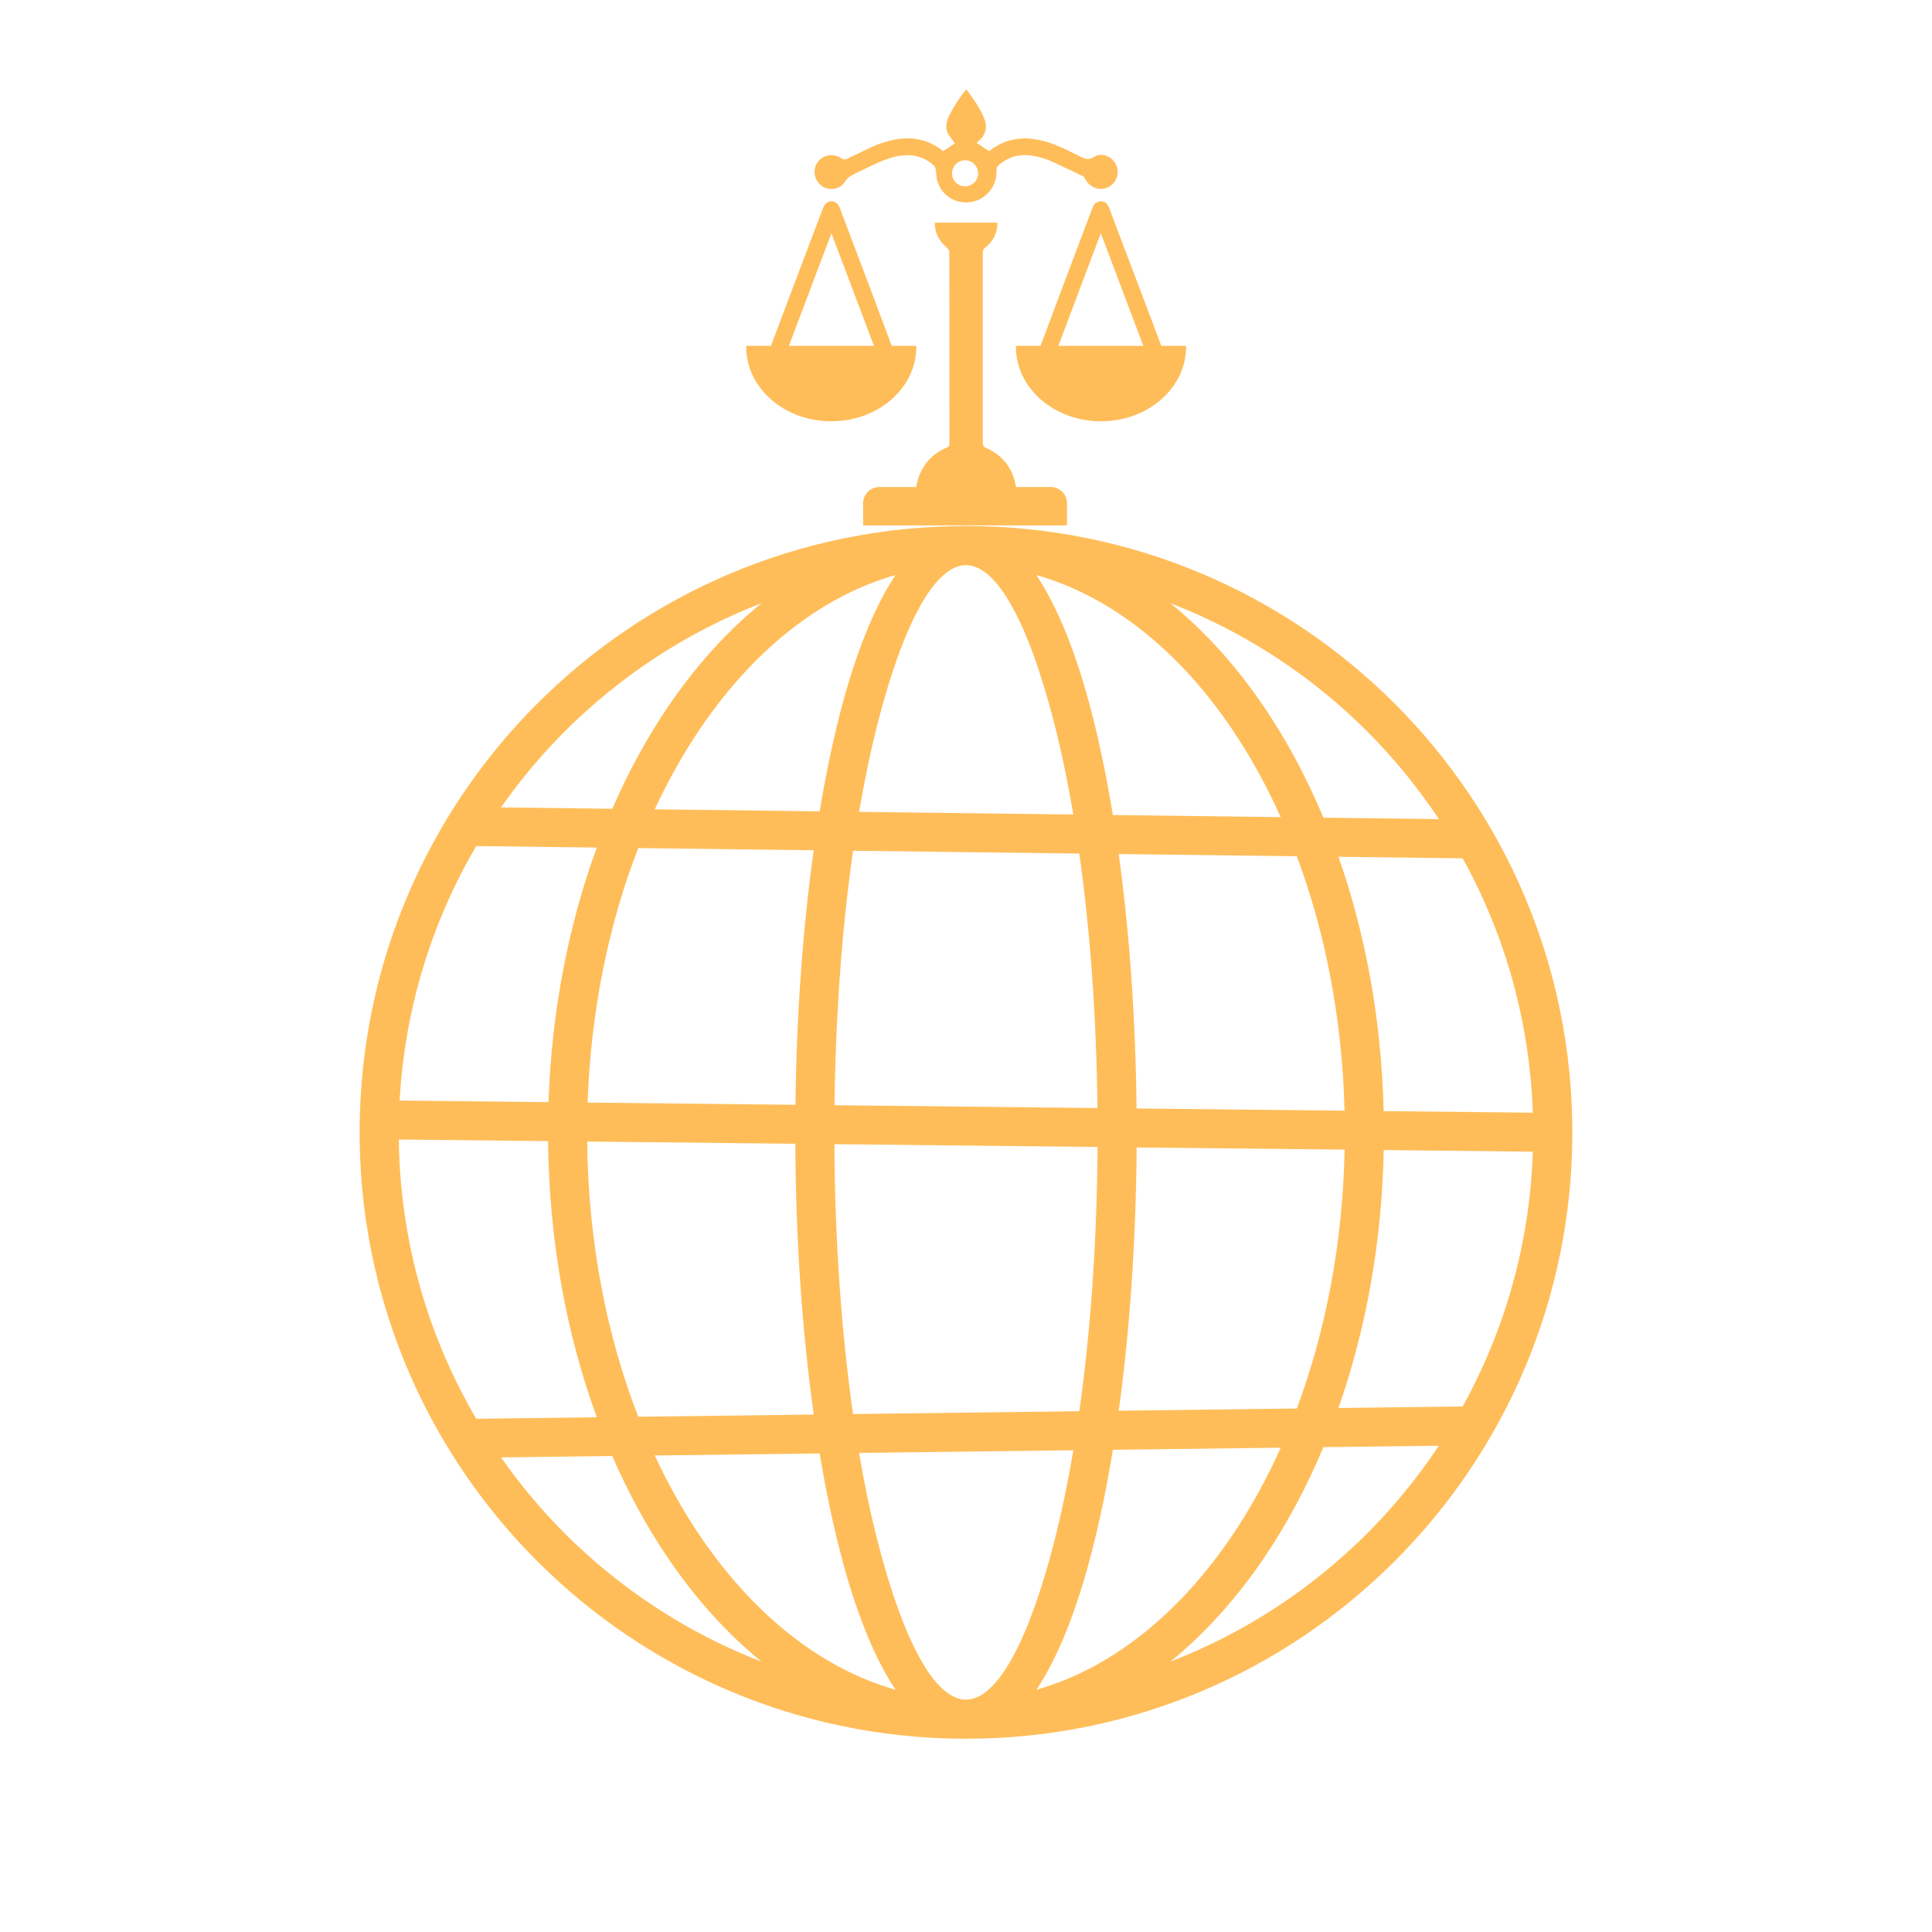 <svg xmlns="http://www.w3.org/2000/svg" xmlns:xlink="http://www.w3.org/1999/xlink" width="500" zoomAndPan="magnify" viewBox="0 0 375 375" height="500" preserveAspectRatio="xMidYMid meet" version="1.0"><defs><clipPath id="27028f6e79"><path d="M 69.805 102.105 L 305.305 102.105 L 305.305 337.605 L 69.805 337.605 Z M 69.805 102.105 " clip-rule="nonzero"/></clipPath><clipPath id="396ddd55fe"><path d="M 144.824 39 L 178 39 L 178 82 L 144.824 82 Z M 144.824 39 " clip-rule="nonzero"/></clipPath><clipPath id="a5d85ce25c"><path d="M 197 39 L 230.324 39 L 230.324 82 L 197 82 Z M 197 39 " clip-rule="nonzero"/></clipPath><clipPath id="74c1323355"><path d="M 158 17.289 L 217 17.289 L 217 40 L 158 40 Z M 158 17.289 " clip-rule="nonzero"/></clipPath></defs><g clip-path="url(#27028f6e79)"><path fill="#ffbd59" d="M 270.715 136.578 C 249.422 115.289 220.008 102.113 187.52 102.105 C 187.512 102.105 187.5 102.105 187.496 102.105 C 187.488 102.105 187.477 102.105 187.473 102.105 C 154.98 102.113 125.566 115.289 104.273 136.578 C 97.773 143.082 92.035 150.344 87.191 158.215 C 87.098 158.344 87.016 158.473 86.945 158.617 C 76.07 176.445 69.805 197.391 69.805 219.797 C 69.805 242.207 76.07 263.148 86.938 280.98 C 87.016 281.121 87.098 281.25 87.188 281.379 C 92.027 289.254 97.773 296.516 104.273 303.016 C 125.57 324.312 155 337.488 187.496 337.488 C 219.988 337.488 249.418 324.312 270.715 303.016 C 292.012 281.723 305.188 252.293 305.188 219.797 C 305.188 187.305 292.012 157.875 270.715 136.578 Z M 283.906 272.996 L 259.793 273.293 C 265.094 258.199 268.23 241.211 268.582 223.227 L 297.523 223.539 C 296.93 241.434 292.062 258.246 283.906 272.996 Z M 77.41 221.18 L 106.383 221.492 C 106.57 240.84 109.973 259.07 115.84 275.09 L 92.441 275.383 C 83.098 259.438 77.652 240.934 77.41 221.18 Z M 92.441 164.219 L 115.84 164.512 C 110.395 179.371 107.07 196.137 106.465 213.93 L 77.57 213.617 C 78.566 195.664 83.855 178.863 92.441 164.219 Z M 220.602 215.156 C 220.418 197.383 219.188 180.625 217.148 165.77 L 251.711 166.199 C 257.223 180.914 260.523 197.695 260.977 215.586 Z M 187.496 329.898 C 181.34 329.891 175.262 318.242 170.406 299.398 C 169.039 294.109 167.816 288.281 166.75 282.008 L 208.324 281.492 C 207.238 287.957 205.977 293.961 204.582 299.398 C 199.73 318.242 193.648 329.898 187.496 329.898 Z M 165.574 274.465 C 163.355 258.93 162.055 241.102 161.961 222.082 L 213.035 222.629 C 212.914 241.219 211.652 258.66 209.496 273.918 Z M 161.984 214.523 C 162.195 196.629 163.473 179.852 165.574 165.129 L 209.496 165.676 C 211.574 180.418 212.828 197.195 213.016 215.074 Z M 166.75 157.582 C 167.824 151.309 169.047 145.48 170.406 140.191 C 175.262 121.355 181.344 109.699 187.496 109.699 C 193.648 109.699 199.73 121.355 204.578 140.195 C 205.977 145.629 207.23 151.629 208.32 158.105 Z M 216.004 158.199 C 214.828 151.008 213.453 144.34 211.898 138.332 C 208.984 127.016 205.344 117.891 201.16 111.621 C 215.746 115.758 228.852 126.367 239.043 141.387 C 242.598 146.621 245.801 152.395 248.582 158.605 Z M 163.086 138.324 C 161.59 144.141 160.25 150.559 159.094 157.484 L 127.082 157.086 C 129.707 151.449 132.668 146.188 135.934 141.379 C 146.125 126.367 159.23 115.754 173.82 111.617 C 169.641 117.883 166.004 127.016 163.086 138.324 Z M 157.941 165.035 C 155.863 179.871 154.605 196.648 154.395 214.441 L 114.062 214.012 C 114.684 196.07 118.18 179.277 123.883 164.613 Z M 113.973 221.57 L 154.371 222.004 C 154.465 240.977 155.746 258.855 157.949 274.566 L 123.883 274.988 C 117.75 259.234 114.18 241.023 113.973 221.57 Z M 159.094 282.109 C 160.25 289.031 161.586 295.457 163.086 301.27 C 166 312.586 169.641 321.711 173.824 327.98 C 159.238 323.844 146.133 313.234 135.941 298.215 C 132.676 293.406 129.715 288.148 127.09 282.508 Z M 211.902 301.27 C 213.453 295.262 214.828 288.594 216.012 281.402 L 248.594 280.996 C 245.805 287.211 242.609 292.977 239.055 298.215 C 228.863 313.227 215.758 323.844 201.172 327.98 C 205.348 321.711 208.984 312.586 211.902 301.27 Z M 217.148 273.824 C 219.258 258.488 220.5 241.125 220.617 222.711 L 260.992 223.141 C 260.629 241.352 257.305 258.438 251.711 273.387 Z M 268.566 215.668 C 268.141 197.941 265.031 181.199 259.793 166.301 L 283.906 166.602 C 292.047 181.324 296.914 198.105 297.52 215.973 Z M 265.348 141.945 C 270.539 147.137 275.203 152.848 279.281 158.988 L 256.875 158.711 C 253.598 150.871 249.707 143.633 245.305 137.148 C 239.969 129.285 233.863 122.52 227.18 117.082 C 241.621 122.656 254.598 131.188 265.348 141.945 Z M 109.641 141.945 C 120.398 131.195 133.367 122.656 147.809 117.078 C 141.125 122.516 135.023 129.281 129.684 137.145 C 125.605 143.152 121.965 149.805 118.844 156.984 L 97.25 156.715 C 100.949 151.438 105.094 146.488 109.641 141.945 Z M 97.25 282.879 L 118.84 282.609 C 121.957 289.789 125.602 296.445 129.68 302.453 C 135.016 310.312 141.117 317.082 147.805 322.523 C 133.363 316.941 120.387 308.406 109.637 297.656 C 105.094 293.109 100.949 288.16 97.25 282.879 Z M 265.348 297.652 C 254.59 308.402 241.621 316.941 227.18 322.52 C 233.863 317.082 239.969 310.312 245.305 302.445 C 249.707 295.961 253.598 288.723 256.875 280.887 L 279.281 280.609 C 275.211 286.754 270.539 292.461 265.348 297.652 Z M 265.348 297.652 " fill-opacity="1" fill-rule="nonzero"/></g><g clip-path="url(#396ddd55fe)"><path fill="#ffbd59" d="M 161.379 45.27 C 164.16 52.641 166.887 59.863 169.629 67.125 L 153.133 67.125 C 155.867 59.879 158.594 52.648 161.379 45.27 Z M 173.082 67.125 C 171.617 63.176 170.133 59.23 168.645 55.285 C 166.781 50.344 164.91 45.406 163.047 40.465 C 162.707 39.57 162.137 39.074 161.406 39.074 C 160.598 39.078 160.082 39.508 159.719 40.469 C 158.895 42.641 158.066 44.812 157.246 46.984 C 155.895 50.555 154.547 54.121 153.199 57.688 C 152.012 60.832 150.824 63.98 149.648 67.125 L 144.844 67.125 C 144.844 67.195 144.84 67.27 144.84 67.34 C 144.84 75.309 152.23 81.773 161.348 81.773 C 170.465 81.773 177.855 75.309 177.855 67.34 C 177.855 67.27 177.852 67.195 177.852 67.125 L 173.082 67.125 " fill-opacity="1" fill-rule="nonzero"/></g><g clip-path="url(#a5d85ce25c)"><path fill="#ffbd59" d="M 213.668 45.27 C 216.445 52.629 219.172 59.848 221.918 67.125 L 205.422 67.125 C 208.156 59.879 210.879 52.656 213.668 45.27 Z M 230.203 67.125 L 225.402 67.125 C 224.926 65.836 224.445 64.547 223.957 63.258 C 221.832 57.645 219.703 52.035 217.574 46.422 C 216.801 44.375 216.035 42.324 215.254 40.281 C 214.949 39.488 214.375 39.059 213.699 39.074 C 212.945 39.09 212.363 39.496 212.094 40.211 C 210.641 44.051 209.188 47.895 207.742 51.738 C 205.812 56.863 203.879 61.992 201.973 67.125 L 197.199 67.125 C 197.199 67.195 197.191 67.27 197.191 67.34 C 197.191 75.309 204.582 81.773 213.703 81.773 C 222.82 81.773 230.211 75.309 230.211 67.34 C 230.211 67.27 230.203 67.195 230.203 67.125 " fill-opacity="1" fill-rule="nonzero"/></g><path fill="#ffbd59" d="M 207.109 99.523 L 207.109 97.695 C 207.109 95.945 205.691 94.527 203.941 94.527 L 197.203 94.527 C 196.625 90.984 194.723 88.391 191.32 86.906 C 190.887 86.711 190.766 86.488 190.766 86.047 C 190.777 73.695 190.777 61.344 190.766 48.992 C 190.766 48.594 190.879 48.34 191.199 48.086 C 192.734 46.875 193.59 45.301 193.629 43.215 C 189.523 43.215 185.492 43.215 181.426 43.215 C 181.457 45.316 182.344 46.875 183.871 48.137 C 184.078 48.305 184.258 48.645 184.258 48.906 C 184.277 61.305 184.273 73.699 184.281 86.094 C 184.281 86.523 184.133 86.727 183.734 86.895 C 180.969 88.051 179.133 90.094 178.211 92.934 C 178.047 93.445 177.938 93.98 177.828 94.527 L 170.691 94.527 C 168.945 94.527 167.527 95.945 167.527 97.695 L 167.527 101.984 L 207.109 101.984 L 207.109 101.973 C 207.109 101.137 207.117 100.332 207.109 99.523 " fill-opacity="1" fill-rule="nonzero"/><g clip-path="url(#74c1323355)"><path fill="#ffbd59" d="M 187.316 36.168 C 185.922 36.168 184.793 35.035 184.793 33.641 C 184.793 32.246 185.922 31.113 187.316 31.113 C 188.715 31.113 189.848 32.246 189.848 33.641 C 189.848 35.035 188.715 36.168 187.316 36.168 Z M 216.57 31.84 C 215.801 30.34 213.809 29.512 212.344 30.461 C 211.223 31.184 210.5 30.785 209.605 30.355 C 209.383 30.25 209.16 30.137 208.941 30.023 C 206.625 28.844 204.289 27.719 201.719 27.176 C 200.195 26.855 198.688 26.766 197.141 27.012 C 195.172 27.32 193.461 28.16 191.988 29.34 C 191.156 28.785 190.379 28.262 189.566 27.723 C 189.715 27.594 189.855 27.457 190.004 27.332 C 191.195 26.332 191.688 24.836 191.168 23.367 C 190.375 21.129 188.969 19.254 187.578 17.355 C 186.711 18.195 184.77 21.254 184.164 22.598 C 183.699 23.633 183.457 24.707 183.918 25.742 C 184.258 26.496 184.867 27.129 185.352 27.809 C 184.68 28.258 183.898 28.777 183.059 29.336 C 180.578 27.336 177.715 26.547 174.531 26.965 C 172.594 27.219 170.746 27.812 168.977 28.637 C 167.398 29.367 165.848 30.16 164.27 30.883 C 164.043 30.988 163.633 30.961 163.441 30.82 C 161.859 29.676 159.836 29.945 158.691 31.492 C 157.652 32.898 158.008 34.977 159.48 36.074 C 160.863 37.105 163.094 36.809 164.016 35.258 C 164.57 34.32 165.375 33.988 166.219 33.574 C 166.582 33.398 166.953 33.23 167.316 33.051 C 169.469 32.004 171.582 30.891 173.953 30.367 C 176.672 29.766 179.109 30.23 181.227 32.082 C 181.445 32.273 181.574 32.637 181.629 32.941 C 181.766 33.688 181.727 34.477 181.949 35.191 C 182.863 38.109 185.703 39.754 188.699 39.176 C 191.57 38.625 193.609 35.914 193.418 32.945 C 193.402 32.691 193.535 32.352 193.723 32.18 C 195.344 30.676 197.281 29.961 199.48 30.125 C 201.414 30.27 203.234 30.887 204.98 31.715 C 206.73 32.547 208.488 33.371 210.234 34.223 C 210.406 34.305 210.547 34.516 210.633 34.699 C 211.445 36.457 213.652 37.199 215.273 36.254 C 216.828 35.344 217.387 33.441 216.57 31.84 " fill-opacity="1" fill-rule="nonzero"/></g></svg>